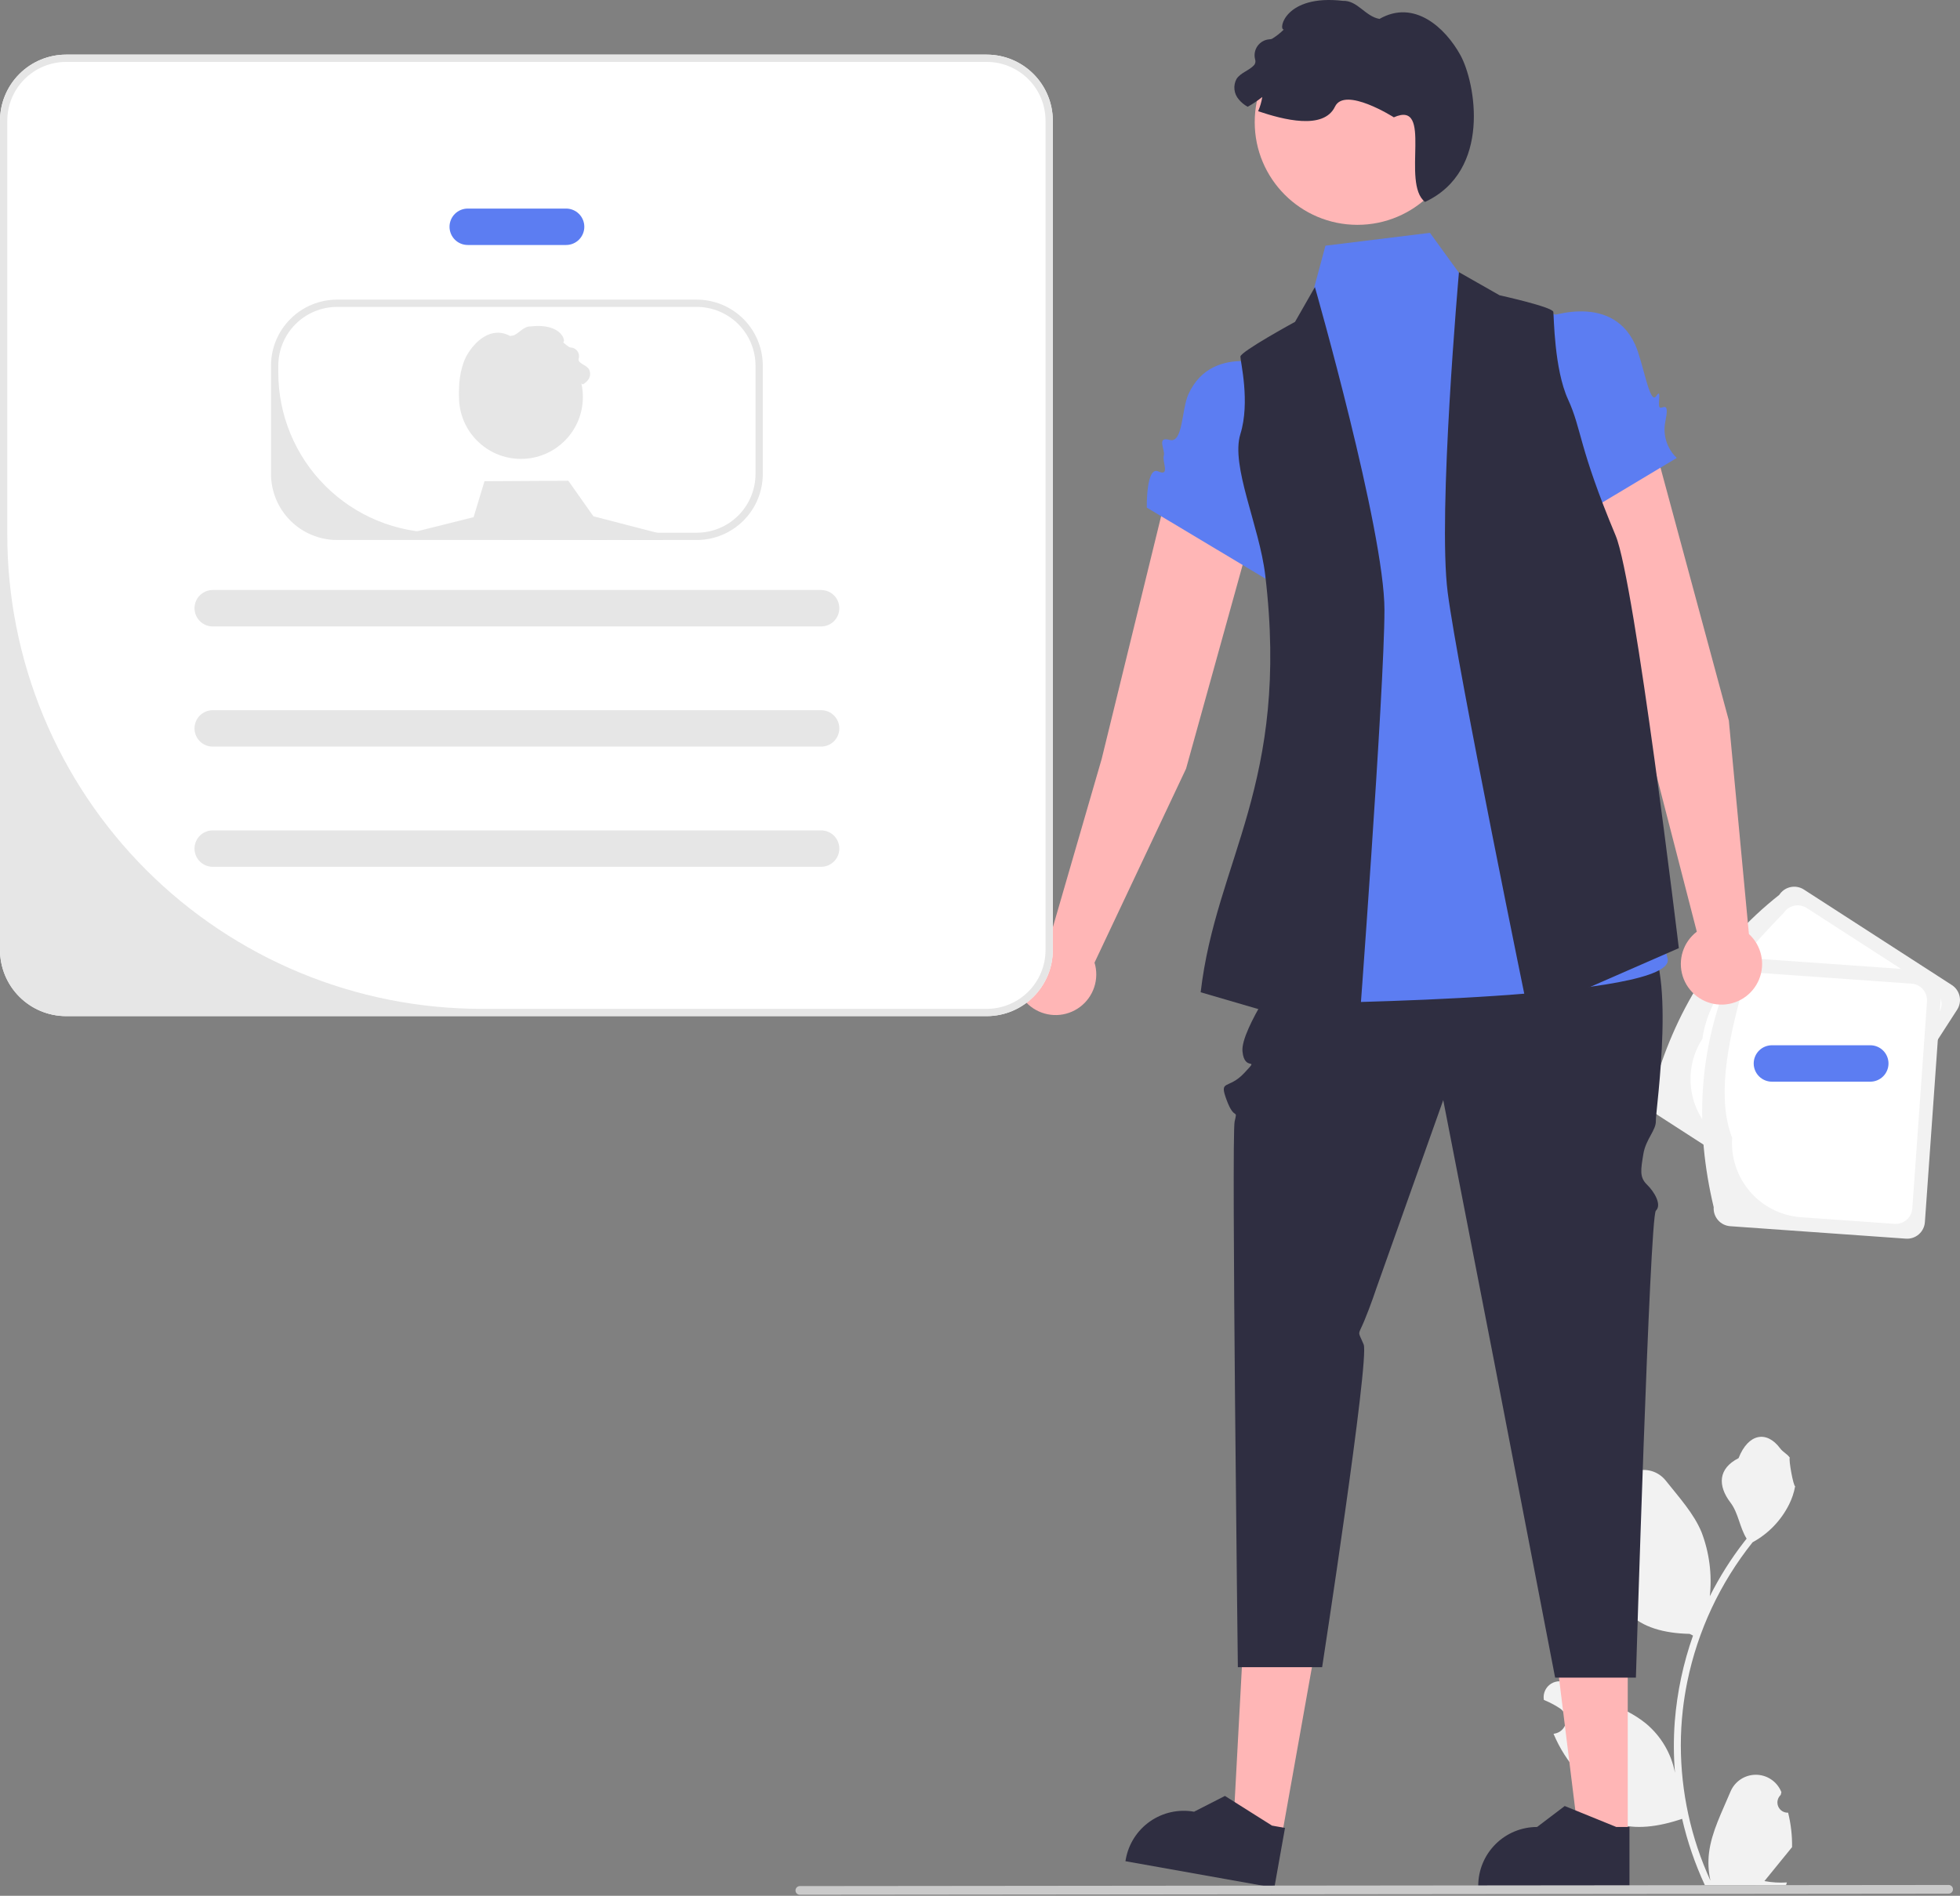 <svg width="400" height="387" viewBox="0 0 400 387" fill="none" xmlns="http://www.w3.org/2000/svg">
<rect x="0" y="0" width="400" height="387" fill="#808080" stroke="none"/>
<g clip-path="url(#clip0_510_1069)">
<path d="M364.921 370.032C364.493 370.052 364.07 369.939 363.708 369.711C363.347 369.482 363.064 369.147 362.899 368.752C362.734 368.357 362.694 367.921 362.785 367.503C362.876 367.085 363.094 366.705 363.408 366.414L363.551 365.846C363.532 365.8 363.513 365.755 363.494 365.709C363.063 364.692 362.342 363.825 361.42 363.216C360.498 362.608 359.416 362.285 358.312 362.29C357.207 362.294 356.128 362.624 355.211 363.239C354.293 363.855 353.578 364.727 353.155 365.748C351.464 369.821 349.311 373.9 348.781 378.207C348.547 380.11 348.646 382.04 349.072 383.909C345.1 375.246 343.038 365.829 343.025 356.298C343.024 353.906 343.157 351.517 343.423 349.14C343.642 347.191 343.947 345.257 344.337 343.336C346.466 332.914 351.037 323.146 357.674 314.833C360.886 313.081 363.484 310.385 365.117 307.111C365.709 305.934 366.127 304.677 366.359 303.38C365.996 303.428 364.992 297.909 365.266 297.57C364.761 296.804 363.857 296.423 363.305 295.675C360.562 291.957 356.783 292.606 354.81 297.66C350.596 299.787 350.555 303.314 353.141 306.707C354.786 308.865 355.012 311.786 356.456 314.097C356.307 314.287 356.153 314.471 356.005 314.661C353.29 318.152 350.923 321.901 348.94 325.853C349.422 321.425 348.847 316.946 347.26 312.784C345.652 308.905 342.638 305.638 339.985 302.285C336.797 298.257 330.26 300.015 329.698 305.121C329.693 305.17 329.687 305.22 329.682 305.269C330.076 305.492 330.462 305.728 330.84 305.977C331.314 306.294 331.682 306.747 331.894 307.276C332.107 307.806 332.155 308.387 332.031 308.944C331.908 309.501 331.619 310.007 331.203 310.397C330.787 310.787 330.262 311.043 329.698 311.13L329.641 311.138C329.781 312.559 330.029 313.967 330.383 315.35C326.979 328.517 334.329 333.313 344.824 333.528C345.056 333.647 345.282 333.766 345.514 333.879C343.521 339.526 342.271 345.409 341.795 351.379C341.526 354.901 341.541 358.44 341.842 361.959L341.825 361.835C341.064 357.921 338.976 354.389 335.914 351.837C331.365 348.1 324.939 346.724 320.031 343.721C319.51 343.386 318.904 343.207 318.284 343.206C317.664 343.204 317.057 343.38 316.534 343.712C316.01 344.044 315.593 344.519 315.331 345.081C315.069 345.643 314.973 346.268 315.055 346.882C315.061 346.926 315.068 346.969 315.075 347.013C315.806 347.311 316.518 347.654 317.207 348.041C317.601 348.263 317.987 348.499 318.365 348.749C318.839 349.066 319.207 349.519 319.419 350.048C319.632 350.577 319.68 351.158 319.556 351.715C319.433 352.272 319.144 352.779 318.728 353.169C318.312 353.559 317.787 353.814 317.223 353.901L317.166 353.91C317.124 353.916 317.088 353.922 317.047 353.928C318.297 356.912 320.051 359.659 322.233 362.048C324.362 373.542 333.505 374.633 343.286 371.286H343.292C344.365 375.949 345.92 380.488 347.931 384.83H364.505C364.565 384.646 364.618 384.456 364.672 384.272C363.138 384.368 361.597 384.276 360.086 383.998C361.315 382.49 362.545 380.969 363.775 379.46C363.802 379.432 363.828 379.402 363.852 379.371C364.476 378.599 365.105 377.832 365.729 377.06L365.729 377.059C365.763 374.692 365.49 372.33 364.921 370.032Z" fill="#F2F2F2"/>
<path d="M337.304 222.651C341.696 206.702 349.89 193.119 363.12 182.669C363.643 181.86 364.466 181.292 365.407 181.09C366.349 180.887 367.333 181.066 368.143 181.588L398.338 201.084C399.147 201.607 399.715 202.43 399.918 203.372C400.12 204.314 399.941 205.297 399.42 206.107L373.604 246.089C373.081 246.898 372.258 247.466 371.316 247.669C370.375 247.872 369.391 247.693 368.581 247.171L338.386 227.674C337.577 227.151 337.009 226.328 336.806 225.387C336.603 224.445 336.782 223.461 337.304 222.651Z" fill="#F2F2F2"/>
<path d="M347.418 212.071C348.55 203.644 355.521 195.029 364.015 186.366C364.505 185.609 365.275 185.077 366.157 184.887C367.039 184.697 367.96 184.865 368.719 185.353L394.669 202.109C395.427 202.599 395.959 203.37 396.149 204.252C396.339 205.134 396.171 206.055 395.682 206.813L372.71 242.392C372.22 243.15 371.449 243.681 370.567 243.871C369.685 244.061 368.764 243.893 368.006 243.405L351.93 233.025C348.556 230.842 346.187 227.409 345.341 223.481C344.495 219.552 345.242 215.449 347.418 212.071Z" fill="white"/>
<path d="M349.733 246.429C345.902 230.336 346.541 214.486 353.102 198.956C353.171 197.995 353.619 197.101 354.346 196.47C355.074 195.839 356.022 195.522 356.983 195.589L392.836 198.133C393.797 198.202 394.691 198.65 395.322 199.378C395.953 200.105 396.27 201.054 396.203 202.014L392.834 249.487C392.765 250.448 392.317 251.342 391.59 251.973C390.862 252.605 389.914 252.922 388.953 252.854L353.1 250.31C352.14 250.241 351.245 249.794 350.614 249.066C349.983 248.338 349.666 247.39 349.733 246.429Z" fill="#F2F2F2"/>
<path d="M353.501 232.285C350.435 224.355 352.396 213.448 355.667 201.766C355.732 200.866 356.151 200.028 356.832 199.437C357.514 198.846 358.402 198.549 359.302 198.612L390.114 200.799C391.014 200.863 391.851 201.283 392.443 201.964C393.034 202.645 393.33 203.534 393.268 204.434L390.27 246.678C390.205 247.578 389.786 248.415 389.105 249.006C388.423 249.597 387.535 249.894 386.635 249.831L367.547 248.477C363.539 248.188 359.81 246.321 357.176 243.286C354.543 240.25 353.222 236.294 353.501 232.285Z" fill="white"/>
<path d="M352.825 147.082L337.465 90.232C336.807 87.825 335.229 85.774 333.072 84.52C330.915 83.267 328.352 82.911 325.935 83.531C324.685 83.852 323.513 84.424 322.491 85.212C321.469 86 320.618 86.988 319.991 88.116C319.363 89.244 318.972 90.488 318.84 91.772C318.709 93.056 318.841 94.353 319.227 95.585L336.992 154.149L346.287 190.19C344.933 191.224 343.931 192.649 343.415 194.272C342.9 195.896 342.897 197.638 343.406 199.264C343.915 200.889 344.913 202.318 346.263 203.357C347.613 204.395 349.25 204.993 350.951 205.069C352.653 205.145 354.336 204.695 355.773 203.781C357.21 202.867 358.331 201.532 358.983 199.959C359.636 198.385 359.788 196.649 359.419 194.986C359.05 193.324 358.178 191.815 356.922 190.665L352.825 147.082Z" fill="#FFB6B6"/>
<path d="M242.053 156.917L257.805 100.174C258.465 97.768 258.153 95.199 256.935 93.021C255.718 90.844 253.693 89.232 251.298 88.534C250.059 88.172 248.759 88.067 247.478 88.225C246.197 88.382 244.962 88.799 243.847 89.45C242.732 90.1 241.762 90.971 240.995 92.009C240.227 93.047 239.68 94.23 239.385 95.487L224.83 154.931L214.463 190.678C212.772 190.878 211.183 191.593 209.912 192.727C208.641 193.861 207.75 195.359 207.361 197.017C206.971 198.675 207.101 200.413 207.733 201.995C208.366 203.576 209.469 204.925 210.895 205.857C212.32 206.789 213.998 207.26 215.7 207.206C217.403 207.151 219.047 206.574 220.41 205.553C221.773 204.531 222.788 203.115 223.318 201.496C223.848 199.878 223.867 198.135 223.372 196.505L242.053 156.917Z" fill="#FFB6B6"/>
<path d="M332.192 374.884L322.154 374.883L317.38 336.169L332.193 336.169L332.192 374.884Z" fill="#FFB6B6"/>
<path d="M332.545 385.355L301.68 385.353V384.963C301.68 381.777 302.946 378.721 305.199 376.468C307.452 374.215 310.507 372.95 313.693 372.95L319.332 368.672L329.851 372.95L332.545 372.95L332.545 385.355Z" fill="#2F2E41"/>
<path d="M261.558 374.985L251.677 373.222L253.772 334.27L268.356 336.871L261.558 374.985Z" fill="#FFB6B6"/>
<path d="M260.068 385.355L229.682 379.936L229.75 379.551C230.31 376.415 232.092 373.629 234.706 371.806C237.319 369.984 240.549 369.274 243.686 369.833L249.988 366.612L259.593 372.67L262.245 373.143L260.068 385.355Z" fill="#2F2E41"/>
<path d="M262.537 196.88C262.537 196.88 253.183 210.129 253.564 214.575C253.945 219.022 257.249 215.475 253.945 219.022C250.642 222.569 248.717 220.189 250.34 224.571C251.963 228.953 252.624 226.115 251.963 228.953C251.302 231.791 252.624 340.328 252.624 340.328H269.825C269.825 340.328 279.526 277.393 278.298 274.455C277.07 271.517 277.098 272.796 278.405 269.673C279.713 266.551 280.943 262.836 280.943 262.836L294.539 224.571L305.028 278.448L317.373 342.469H333.857C333.857 342.469 336.68 248.325 337.928 247.152C339.176 245.979 337.683 243.342 336.117 241.823C334.551 240.303 334.863 238.761 335.368 235.63C335.872 232.5 338.001 230.754 337.928 228.79C337.855 226.825 342.479 195.612 335.212 190.646C327.944 185.68 262.537 196.88 262.537 196.88Z" fill="#2F2E41"/>
<path d="M320.052 64.904L300.811 59.918L291.829 47.53L270.499 50.152L265.958 67.049L250.772 75.864C277.994 76.027 263.334 154.889 267.335 159.978C270.591 164.118 251.084 173.969 257.198 180.252C263.312 186.536 261.051 184.022 259.633 190.863C258.214 197.704 247.873 204.943 259.633 204.872C271.393 204.8 342.354 203.786 340.327 195.676C338.299 187.566 338.331 189.626 335.274 184.541C332.217 179.456 330.159 182.298 331.188 174.795C332.217 167.292 328.875 161.488 331.203 158.168C334.776 153.072 331.175 116.283 327.806 117.265L320.052 64.904Z" fill="#5C7DF2"/>
<path d="M314.559 65.167C314.559 65.167 328.633 59.188 333.702 70.339C335.321 73.9 336.684 82.846 337.998 80.862C339.311 78.879 338.044 83.228 338.857 83.233C339.583 83.238 340.698 82.064 339.855 86.108C339.591 87.434 339.667 88.806 340.076 90.095C340.485 91.385 341.214 92.549 342.195 93.481L317.732 108.131L314.559 65.167Z" fill="#5C7DF2"/>
<path d="M261.676 75.304C261.676 75.304 247.601 69.325 242.532 80.476C241.107 83.612 241.461 90.581 238.685 89.798C235.909 89.016 237.88 91.964 237.514 92.988C237.106 94.129 238.888 97.359 236.385 96.229C233.882 95.098 234.039 103.618 234.039 103.618L258.502 118.269L261.676 75.304Z" fill="#5C7DF2"/>
<path d="M268.349 58.604L264.294 65.7C264.294 65.7 253.143 71.782 253.143 72.796C253.143 73.81 255.171 82.087 253.143 88.593C251.116 95.098 257.013 107.333 258.212 117.401C263.28 159.978 248.207 175.448 245.033 202.555L277.201 211.95C277.201 211.95 282.541 140.717 282.541 124.497C282.541 108.277 268.349 58.604 268.349 58.604Z" fill="#2F2E41"/>
<path d="M297.747 55.562L306.034 60.276C306.034 60.276 316.879 62.667 317.008 63.672C317.138 64.678 317.176 75.364 320.018 81.557C322.86 87.75 322.077 91.043 329.731 109.352C333.641 118.706 342.619 193.549 342.619 193.549L311.914 206.976C311.914 206.976 297.519 137.009 295.447 120.922C293.375 104.835 297.747 55.562 297.747 55.562Z" fill="#2F2E41"/>
<path d="M277.027 45.897C288.603 45.897 297.988 36.513 297.988 24.936C297.988 13.36 288.603 3.975 277.027 3.975C265.45 3.975 256.065 13.36 256.065 24.936C256.065 36.513 265.45 45.897 277.027 45.897Z" fill="#FFB6B6"/>
<path d="M290.821 41.222C285.866 37.349 292.639 20.312 284.457 23.948C284.457 23.948 274.456 17.584 272.447 21.766C270.121 26.609 261.846 24.412 256.764 22.703C257.164 21.774 257.448 20.8 257.61 19.803C256.671 20.542 255.678 21.207 254.637 21.794C253.939 21.421 253.321 20.914 252.818 20.303C252.323 19.735 252.013 19.029 251.93 18.28C251.847 17.531 251.995 16.774 252.355 16.111C253.2 14.811 254.946 14.411 255.973 13.257C256.092 13.094 256.169 12.906 256.199 12.707C256.229 12.508 256.21 12.305 256.144 12.115C256.021 11.65 256.003 11.164 256.09 10.692C256.177 10.219 256.366 9.772 256.646 9.381C256.926 8.99 257.288 8.666 257.707 8.431C258.126 8.197 258.592 8.057 259.071 8.023C259.264 8.029 259.455 7.987 259.628 7.902C260.49 7.374 261.287 6.745 262.001 6.029C260.81 6.084 262.266 -1.207 274.074 0.174C277.047 0.065 278.6 3.344 281.527 3.862C288.623 -0.193 294.958 5.656 298.04 11.248C301.122 16.839 304.458 34.858 290.821 41.222Z" fill="#2F2E41"/>
<path d="M201.382 11.152H13.486C9.912 11.155 6.484 12.576 3.956 15.103C1.428 17.63 0.005 21.056 0 24.631V193.94C0.005 197.516 1.427 200.943 3.955 203.471C6.483 206 9.911 207.422 13.486 207.427H201.382C204.957 207.422 208.383 205.999 210.91 203.471C213.437 200.942 214.858 197.515 214.861 193.94V24.631C214.858 21.057 213.437 17.631 210.91 15.104C208.383 12.576 204.956 11.155 201.382 11.152Z" fill="white"/>
<path d="M115.53 50.011H95.457C94.471 50.011 93.525 49.62 92.828 48.922C92.131 48.225 91.739 47.28 91.739 46.294C91.739 45.308 92.131 44.362 92.828 43.665C93.525 42.968 94.471 42.577 95.457 42.577H115.53C116.516 42.577 117.462 42.968 118.159 43.665C118.856 44.362 119.247 45.308 119.247 46.294C119.247 47.28 118.856 48.225 118.159 48.922C117.462 49.62 116.516 50.011 115.53 50.011Z" fill="#5C7DF2"/>
<path d="M381.69 220.809H361.617C360.631 220.809 359.685 220.417 358.988 219.72C358.291 219.023 357.899 218.077 357.899 217.092C357.899 216.106 358.291 215.16 358.988 214.463C359.685 213.766 360.631 213.374 361.617 213.374H381.69C382.676 213.374 383.622 213.766 384.319 214.463C385.016 215.16 385.408 216.106 385.408 217.092C385.408 218.077 385.016 219.023 384.319 219.72C383.622 220.417 382.676 220.809 381.69 220.809Z" fill="#5C7DF2"/>
<path d="M167.572 127.876H43.414C42.428 127.876 41.482 127.484 40.785 126.787C40.088 126.09 39.696 125.144 39.696 124.159C39.696 123.173 40.088 122.227 40.785 121.53C41.482 120.833 42.428 120.441 43.414 120.441H167.572C168.558 120.441 169.504 120.833 170.201 121.53C170.898 122.227 171.289 123.173 171.289 124.159C171.289 125.144 170.898 126.09 170.201 126.787C169.504 127.484 168.558 127.876 167.572 127.876Z" fill="#E6E6E6"/>
<path d="M167.572 152.41H43.414C42.428 152.41 41.482 152.019 40.785 151.321C40.088 150.624 39.696 149.679 39.696 148.693C39.696 147.707 40.088 146.761 40.785 146.064C41.482 145.367 42.428 144.976 43.414 144.976H167.572C168.558 144.976 169.504 145.367 170.201 146.064C170.898 146.761 171.289 147.707 171.289 148.693C171.289 149.679 170.898 150.624 170.201 151.321C169.504 152.019 168.558 152.41 167.572 152.41Z" fill="#E6E6E6"/>
<path d="M167.572 176.945H43.414C42.428 176.945 41.482 176.553 40.785 175.856C40.088 175.159 39.696 174.213 39.696 173.227C39.696 172.241 40.088 171.296 40.785 170.599C41.482 169.902 42.428 169.51 43.414 169.51H167.572C168.558 169.51 169.504 169.902 170.201 170.599C170.898 171.296 171.289 172.241 171.289 173.227C171.289 174.213 170.898 175.159 170.201 175.856C169.504 176.553 168.558 176.945 167.572 176.945Z" fill="#E6E6E6"/>
<path d="M142.195 61.165H68.793C65.218 61.168 61.791 62.589 59.263 65.115C56.734 67.642 55.312 71.069 55.307 74.644V96.747C55.311 100.322 56.734 103.75 59.262 106.278C61.79 108.806 65.218 110.229 68.793 110.233H142.195C145.77 110.228 149.197 108.806 151.724 106.277C154.251 103.749 155.671 100.322 155.674 96.747V74.644C155.671 71.07 154.25 67.643 151.723 65.116C149.196 62.589 145.769 61.168 142.195 61.165ZM154.187 96.747C154.187 99.929 152.923 102.982 150.673 105.232C148.423 107.482 145.37 108.746 142.188 108.746H89.496C80.823 108.746 72.505 105.301 66.372 99.168C60.239 93.035 56.794 84.717 56.794 76.043V74.644C56.799 71.463 58.065 68.415 60.314 66.167C62.564 63.919 65.613 62.655 68.793 62.652H142.195C145.375 62.655 148.423 63.92 150.671 66.168C152.919 68.416 154.184 71.464 154.187 74.644V96.747Z" fill="#E6E6E6"/>
<path d="M106.316 93.677C113.296 93.677 118.955 88.018 118.955 81.038C118.955 74.057 113.296 68.399 106.316 68.399C99.335 68.399 93.677 74.057 93.677 81.038C93.677 88.018 99.335 93.677 106.316 93.677Z" fill="#E6E6E6"/>
<path d="M135.393 110.233L78.808 110.033L96.651 105.572L98.874 98.234L115.981 98.137L121.103 105.394L134.04 108.747L135.214 109.051L135.393 110.233Z" fill="#E6E6E6"/>
<path d="M99.133 89.107C101.845 86.987 98.137 77.661 102.616 79.652C102.616 79.652 108.09 76.168 109.19 78.458C110.464 81.108 114.993 79.906 117.775 78.97C117.556 78.462 117.4 77.929 117.312 77.383C117.825 77.787 118.369 78.152 118.939 78.472C119.321 78.268 119.659 77.991 119.934 77.656C120.206 77.346 120.375 76.959 120.421 76.549C120.466 76.139 120.385 75.725 120.188 75.362C119.725 74.651 118.77 74.432 118.207 73.8C118.142 73.711 118.1 73.607 118.084 73.499C118.068 73.39 118.078 73.278 118.114 73.174C118.181 72.92 118.191 72.654 118.144 72.396C118.096 72.137 117.992 71.892 117.839 71.678C117.686 71.464 117.488 71.287 117.258 71.158C117.029 71.03 116.774 70.954 116.512 70.935C116.406 70.938 116.302 70.915 116.207 70.868C115.735 70.579 115.299 70.235 114.908 69.843C115.56 69.873 114.763 65.883 108.299 66.638C106.672 66.579 105.822 68.373 104.22 68.657C100.336 66.438 96.868 69.639 95.181 72.7C93.494 75.76 91.668 85.624 99.133 89.107Z" fill="#E6E6E6"/>
<path d="M201.382 11.152H13.486C9.912 11.155 6.484 12.576 3.956 15.103C1.428 17.63 0.005 21.056 0 24.631V193.94C0.005 197.516 1.427 200.943 3.955 203.471C6.483 206 9.911 207.422 13.486 207.427H201.382C204.957 207.422 208.383 205.999 210.91 203.471C213.437 200.942 214.858 197.515 214.861 193.94V24.631C214.858 21.057 213.437 17.631 210.91 15.104C208.383 12.576 204.956 11.155 201.382 11.152ZM213.374 193.94C213.374 197.123 212.11 200.175 209.86 202.425C207.609 204.675 204.557 205.94 201.375 205.94H98.287C85.575 205.94 72.987 203.436 61.243 198.571C49.499 193.707 38.828 186.576 29.839 177.588C20.85 168.599 13.72 157.928 8.855 146.184C3.991 134.439 1.487 121.852 1.487 109.14V24.631C1.492 21.451 2.758 18.402 5.008 16.154C7.257 13.906 10.306 12.642 13.486 12.639H201.382C204.562 12.642 207.61 13.907 209.858 16.155C212.106 18.403 213.371 21.451 213.374 24.631V193.94Z" fill="#E6E6E6"/>
<path d="M397.685 386.559L163.227 386.787C162.993 386.786 162.769 386.692 162.604 386.526C162.439 386.36 162.347 386.136 162.347 385.902C162.347 385.668 162.439 385.443 162.604 385.278C162.769 385.112 162.993 385.018 163.227 385.017L397.685 384.788C397.919 384.789 398.143 384.883 398.308 385.049C398.473 385.215 398.565 385.44 398.565 385.674C398.565 385.908 398.473 386.132 398.308 386.298C398.143 386.464 397.919 386.558 397.685 386.559Z" fill="#CACACA"/>
</g>
<defs>
<clipPath id="clip0_510_1069">
<rect width="400" height="386.787" fill="white"/>
</clipPath>
</defs>
</svg>
